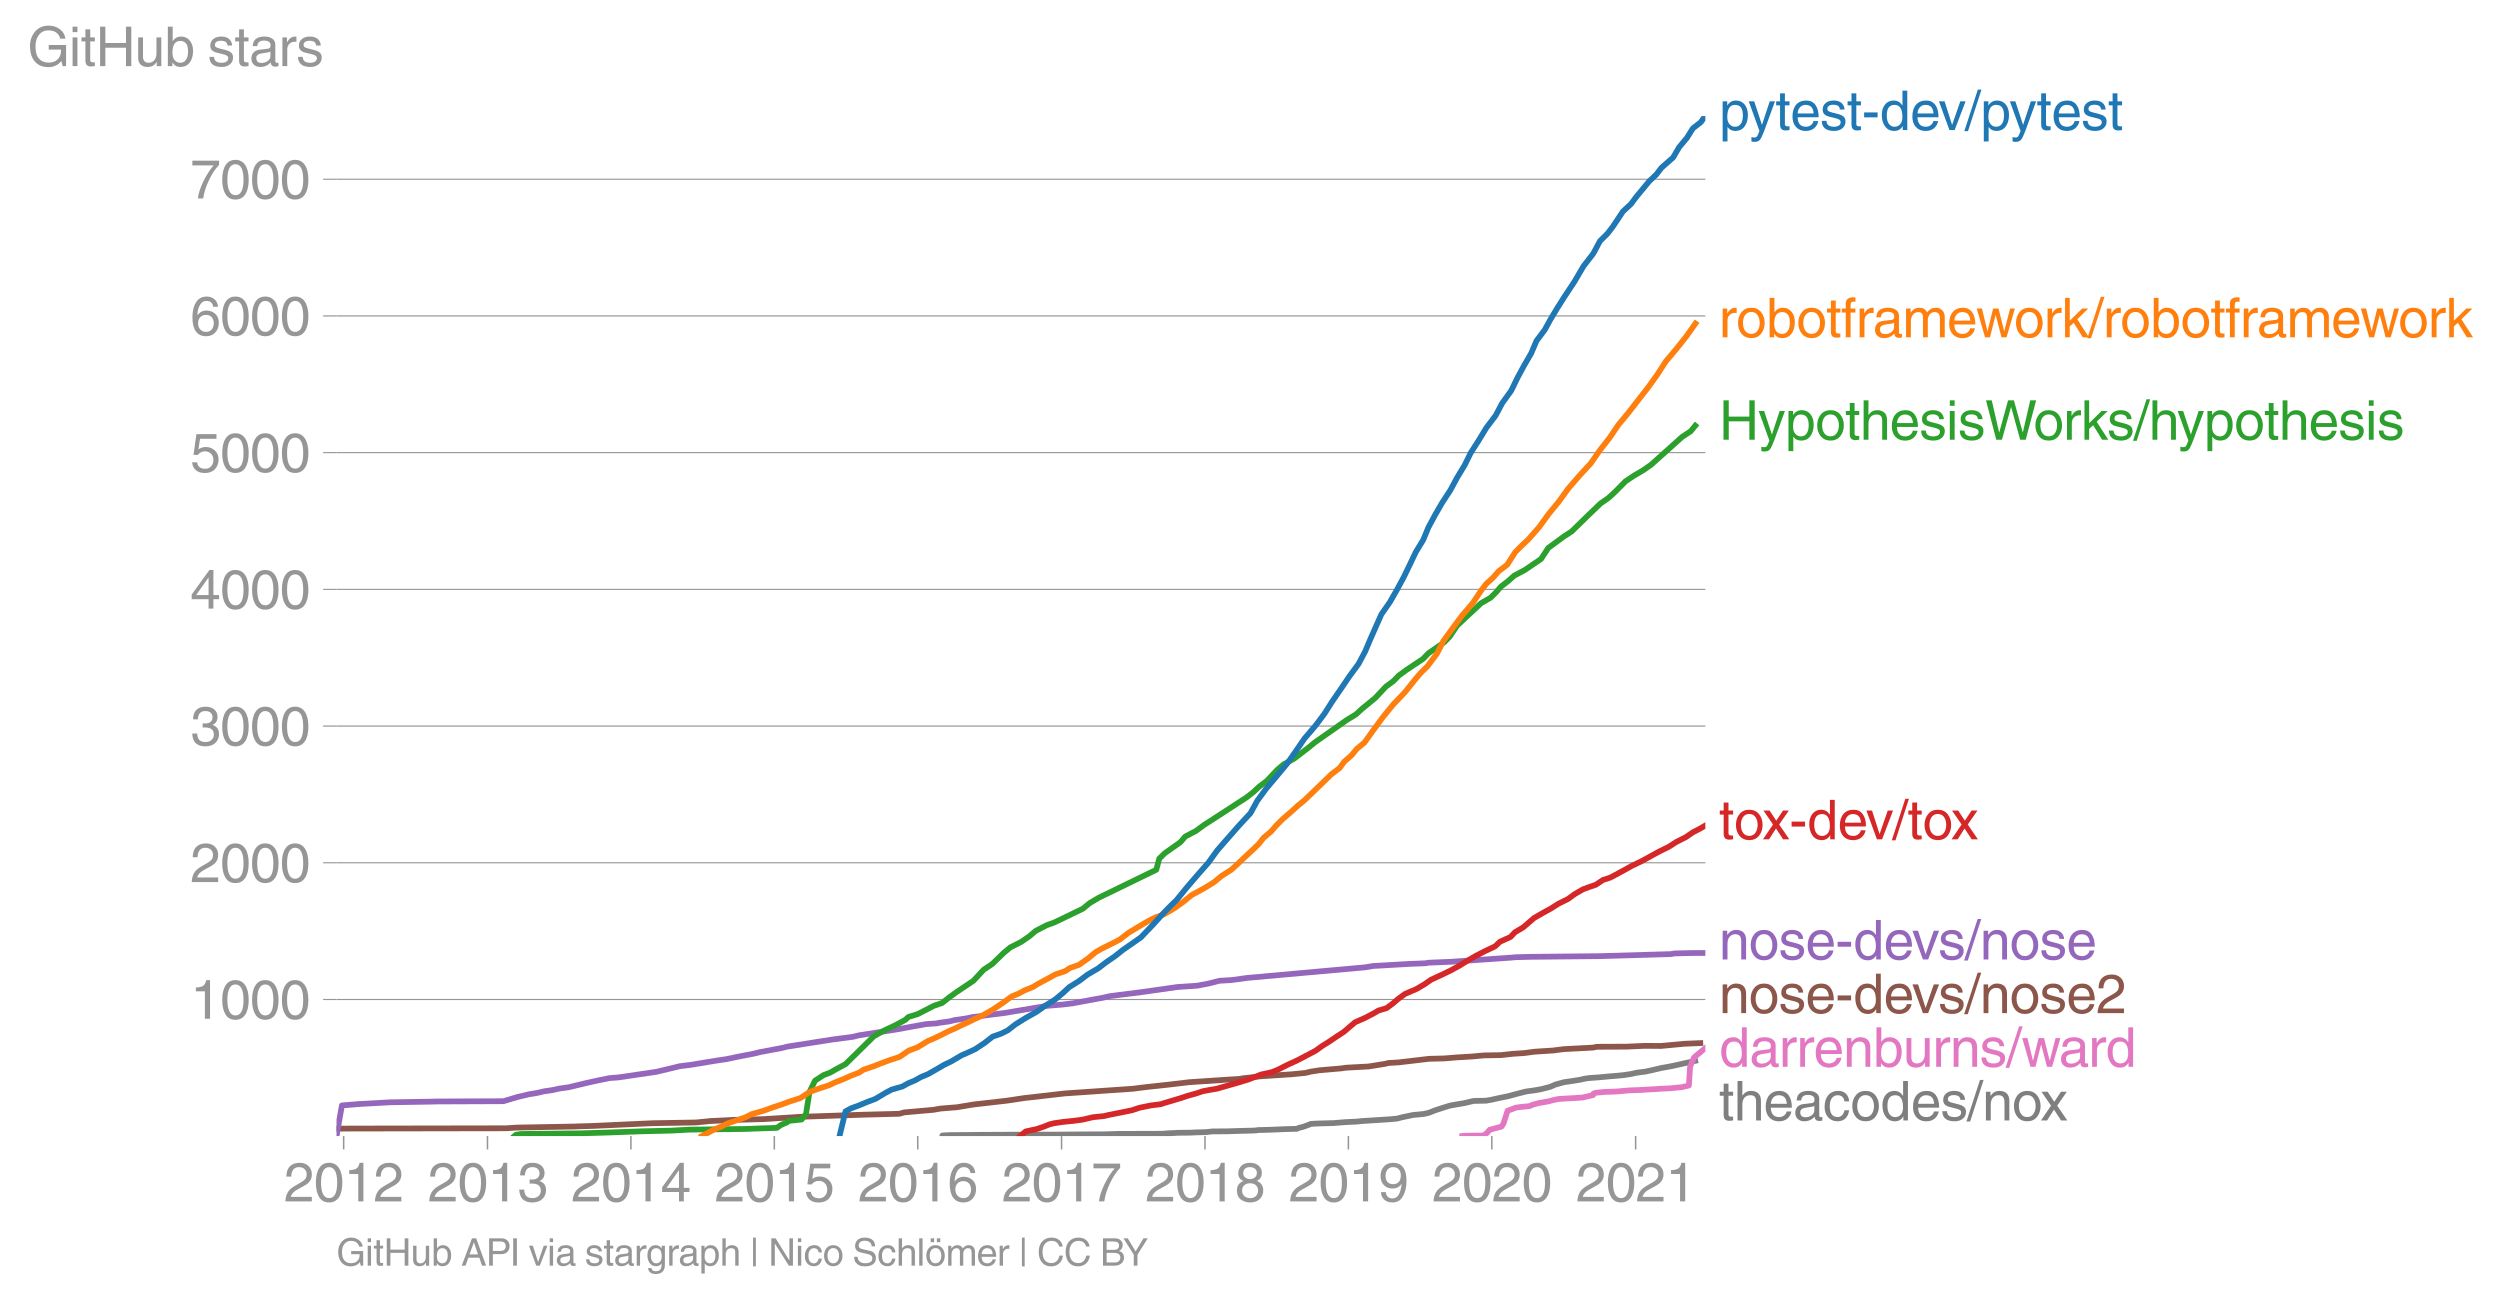 <svg height="452.718" viewBox="0 0 652.234 339.538" width="869.646" xmlns="http://www.w3.org/2000/svg" xmlns:xlink="http://www.w3.org/1999/xlink"><defs><style>*{stroke-linecap:butt;stroke-linejoin:round}</style></defs><g id="figure_1"><path d="M0 339.538h652.234V0H0z" style="fill:none" id="patch_1"/><g id="axes_1"><path d="M87.796 296.393h357.12V30.28H87.796z" style="fill:none" id="patch_2"/><path clip-path="url(#pf8b32595dd)" d="m245.838 296.393.024-.143 1.153-.071.755-.036 4.372-.036 3.329-.035 6.905-.036 14.887-.036 3.164-.035 7.8-.036 1.056-.036 1.066-.035 1.246-.036 11.573-.036 1.792-.142 1.947-.072.045-.035 3.634-.036 1.342-.071 2.727-.072 1.585-.178 4.136-.036.993-.035 2.256-.072 3.04-.07 1.287-.072.134-.072 3.067-.07 1.857-.072 2.299-.107 3.023-.072.19-.07.225-.144 1.258-.32 1.683-.607.234-.143 1.159-.07 1.985-.072 2.872-.072.806-.07 2.333-.18 2.951-.142 1.318-.143 2.324-.142 2.752-.179 2.204-.142 1.908-.179 1.193-.32 2.895-.607 2.885-.285 1.346-.321 1.532-.607 1.971-.642 1.943-.606 1.61-.285 1.952-.321 2.618-.607 1.834-.035 1.628-.036.13-.071 1.128-.179 1.368-.32 2.975-.607 2.216-.606 2.41-.607 2.085-.285 1.81-.321 2.374-.606 1.393-.607 2.222-.606 2.213-.321 1.993-.321 1.25-.285.987-.143 2.472-.178 1.562-.143 1.547-.143 1.755-.142 1.814-.179 1.901-.285 1.397-.321 2.423-.321 1.49-.321 2.608-.606 1.65-.286 1.588-.32 2.745-.607 2.82-.642" style="fill:none;stroke:#7f7f7f;stroke-linecap:square;stroke-width:1.5" id="line2d_1"/><g id="matplotlib.axis_1"><g id="xtick_1"><g id="line2d_2"><defs><path d="M0 0v3.5" id="m04b755f6ba" style="stroke:#969696;stroke-width:.4"/></defs><use style="fill:#969696;stroke:#969696;stroke-width:.4" x="89.66" xlink:href="#m04b755f6ba" y="296.393"/></g><g style="fill:#969696" transform="matrix(.14 0 0 -.14 74.09 313.442)" id="text_1"><defs><path d="M281 2888q0 793 409 1202 410 410 1148 410 618 0 1012-375t394-969q0-462-227-780-226-317-667-557l-775-425q-684-375-775-863h2444V0H166q25 634 275 1056t781 728l806 469q322 185 469 383t147 545q0 344-241 578-240 235-650 235-453 0-678-299-225-298-231-807H281z" id="HelveticaWorld-Regular-32" transform="scale(.016)"/><path d="M2719 2188q0 903-239 1354-239 452-702 452-453 0-697-452-243-451-243-1354 0-875 240-1340 241-464 700-464 463 0 702 448 239 449 239 1356zm603 0q0-1107-400-1709-400-601-1144-601-772 0-1156 623-384 624-384 1687 0 1090 393 1701 394 611 1147 611 744 0 1144-608t400-1704z" id="HelveticaWorld-Regular-30" transform="scale(.016)"/><path d="M2297 0h-600v3194H647v447q550 18 818 176 269 158 391 683h441V0z" id="HelveticaWorld-Regular-31" transform="scale(.016)"/></defs><use xlink:href="#HelveticaWorld-Regular-32"/><use x="55.615" xlink:href="#HelveticaWorld-Regular-30"/><use x="111.23" xlink:href="#HelveticaWorld-Regular-31"/><use x="166.846" xlink:href="#HelveticaWorld-Regular-32"/></g></g><g id="xtick_2"><use style="fill:#969696;stroke:#969696;stroke-width:.4" x="127.18" xlink:href="#m04b755f6ba" y="296.393" id="line2d_3"/><g style="fill:#969696" transform="matrix(.14 0 0 -.14 111.61 313.442)" id="text_2"><defs><path d="M1434 2559q141-12 294-12 397 0 626 183 230 183 230 554 0 300-214 505t-617 205q-447 0-655-263-207-262-220-703H325q0 703 369 1087 369 385 1084 385 635 0 1013-327 378-326 378-857 0-685-578-928v-13q750-256 750-1050 0-634-422-1041-422-406-1197-406-634 0-1044 333-409 333-459 1164h581q13-519 256-755 244-236 703-236 444 0 713 247t269 622q0 410-257 619-256 209-793 209-128 0-257-6v484z" id="HelveticaWorld-Regular-33" transform="scale(.016)"/></defs><use xlink:href="#HelveticaWorld-Regular-32"/><use x="55.615" xlink:href="#HelveticaWorld-Regular-30"/><use x="111.23" xlink:href="#HelveticaWorld-Regular-31"/><use x="166.846" xlink:href="#HelveticaWorld-Regular-33"/></g></g><g id="xtick_3"><use style="fill:#969696;stroke:#969696;stroke-width:.4" x="164.598" xlink:href="#m04b755f6ba" y="296.393" id="line2d_4"/><g style="fill:#969696" transform="matrix(.14 0 0 -.14 149.027 313.442)" id="text_3"><defs><path d="M678 1581h1447v2041h-12L678 1581zm2010-487V0h-563v1094H159v550l2063 2856h466V1581h659v-487h-659z" id="HelveticaWorld-Regular-34" transform="scale(.016)"/></defs><use xlink:href="#HelveticaWorld-Regular-32"/><use x="55.615" xlink:href="#HelveticaWorld-Regular-30"/><use x="111.23" xlink:href="#HelveticaWorld-Regular-31"/><use x="166.846" xlink:href="#HelveticaWorld-Regular-34"/></g></g><g id="xtick_4"><use style="fill:#969696;stroke:#969696;stroke-width:.4" x="202.016" xlink:href="#m04b755f6ba" y="296.393" id="line2d_5"/><g style="fill:#969696" transform="matrix(.14 0 0 -.14 186.445 313.442)" id="text_4"><defs><path d="M941 2619q372 281 872 281 606 0 1042-403t436-1038q0-690-421-1139-420-448-1179-448-660 0-1041 323-381 324-444 918h582q43-363 284-555t669-192q415 0 681 287 266 288 266 735 0 456-279 731-278 275-718 275-500 0-835-428l-484 25 337 2406h2332v-544H1131L941 2619z" id="HelveticaWorld-Regular-35" transform="scale(.016)"/></defs><use xlink:href="#HelveticaWorld-Regular-32"/><use x="55.615" xlink:href="#HelveticaWorld-Regular-30"/><use x="111.23" xlink:href="#HelveticaWorld-Regular-31"/><use x="166.846" xlink:href="#HelveticaWorld-Regular-35"/></g></g><g id="xtick_5"><use style="fill:#969696;stroke:#969696;stroke-width:.4" x="239.433" xlink:href="#m04b755f6ba" y="296.393" id="line2d_6"/><g style="fill:#969696" transform="matrix(.14 0 0 -.14 223.863 313.442)" id="text_5"><defs><path d="M903 1381q0-440 262-719 263-278 685-278 403 0 642 284 239 285 239 748 0 403-236 675t-670 272q-422 0-672-266t-250-716zm1766 1922q-63 344-255 517-192 174-520 174-519 0-791-507-272-506-278-1159l13-12q359 553 1068 553 566 0 988-375t422-1053q0-672-400-1118-400-445-1078-445-782 0-1188 556-406 557-406 1660 0 1062 415 1734 416 672 1247 672 538 0 910-321 372-320 403-876h-550z" id="HelveticaWorld-Regular-36" transform="scale(.016)"/></defs><use xlink:href="#HelveticaWorld-Regular-32"/><use x="55.615" xlink:href="#HelveticaWorld-Regular-30"/><use x="111.23" xlink:href="#HelveticaWorld-Regular-31"/><use x="166.846" xlink:href="#HelveticaWorld-Regular-36"/></g></g><g id="xtick_6"><use style="fill:#969696;stroke:#969696;stroke-width:.4" x="276.953" xlink:href="#m04b755f6ba" y="296.393" id="line2d_7"/><g style="fill:#969696" transform="matrix(.14 0 0 -.14 261.383 313.442)" id="text_6"><defs><path d="M238 4403h3109v-494q-641-653-1172-1766Q1644 1031 1497 0H878q94 850 622 1954 528 1105 1213 1899H238v550z" id="HelveticaWorld-Regular-37" transform="scale(.016)"/></defs><use xlink:href="#HelveticaWorld-Regular-32"/><use x="55.615" xlink:href="#HelveticaWorld-Regular-30"/><use x="111.23" xlink:href="#HelveticaWorld-Regular-31"/><use x="166.846" xlink:href="#HelveticaWorld-Regular-37"/></g></g><g id="xtick_7"><use style="fill:#969696;stroke:#969696;stroke-width:.4" x="314.371" xlink:href="#m04b755f6ba" y="296.393" id="line2d_8"/><g style="fill:#969696" transform="matrix(.14 0 0 -.14 298.8 313.442)" id="text_7"><defs><path d="M1766 2597q347 0 573 198 227 199 227 527 0 294-218 483-217 189-620 189-359 0-555-199-195-198-195-504 0-328 244-511t544-183zm6-484q-434 0-681-241t-247-591q0-403 250-650t712-247q410 0 655 247t245 657q0 350-245 587-245 238-689 238zm1378 1228q0-678-578-947 397-178 567-471 170-292 170-623 0-641-413-1032-412-390-1112-390-612 0-1076 336T244 1306q0 763 762 1082-609 243-609 875 0 531 361 884t1001 353q641 0 1016-333t375-826z" id="HelveticaWorld-Regular-38" transform="scale(.016)"/></defs><use xlink:href="#HelveticaWorld-Regular-32"/><use x="55.615" xlink:href="#HelveticaWorld-Regular-30"/><use x="111.23" xlink:href="#HelveticaWorld-Regular-31"/><use x="166.846" xlink:href="#HelveticaWorld-Regular-38"/></g></g><g id="xtick_8"><use style="fill:#969696;stroke:#969696;stroke-width:.4" x="351.789" xlink:href="#m04b755f6ba" y="296.393" id="line2d_9"/><g style="fill:#969696" transform="matrix(.14 0 0 -.14 336.218 313.442)" id="text_8"><defs><path d="M1766 2009q384 0 624 259 241 260 241 766 0 416-228 688t-681 272q-391 0-632-275-240-275-240-738 0-472 225-722t691-250zm-82-506q-640 0-1028 397-387 397-387 1056 0 666 390 1105 391 439 1057 439 775 0 1175-522t400-1565q0-1082-410-1809-409-726-1225-726-637 0-987 358t-350 845h565q25-337 220-536 196-198 540-198 487 0 737 434 250 435 344 1247l-12 13q-363-538-1029-538z" id="HelveticaWorld-Regular-39" transform="scale(.016)"/></defs><use xlink:href="#HelveticaWorld-Regular-32"/><use x="55.615" xlink:href="#HelveticaWorld-Regular-30"/><use x="111.23" xlink:href="#HelveticaWorld-Regular-31"/><use x="166.846" xlink:href="#HelveticaWorld-Regular-39"/></g></g><g id="xtick_9"><use style="fill:#969696;stroke:#969696;stroke-width:.4" x="389.206" xlink:href="#m04b755f6ba" y="296.393" id="line2d_10"/><g style="fill:#969696" transform="matrix(.14 0 0 -.14 373.636 313.442)" id="text_9"><use xlink:href="#HelveticaWorld-Regular-32"/><use x="55.615" xlink:href="#HelveticaWorld-Regular-30"/><use x="111.23" xlink:href="#HelveticaWorld-Regular-32"/><use x="166.846" xlink:href="#HelveticaWorld-Regular-30"/></g></g><g id="xtick_10"><use style="fill:#969696;stroke:#969696;stroke-width:.4" x="426.727" xlink:href="#m04b755f6ba" y="296.393" id="line2d_11"/><g style="fill:#969696" transform="matrix(.14 0 0 -.14 411.156 313.442)" id="text_10"><use xlink:href="#HelveticaWorld-Regular-32"/><use x="55.615" xlink:href="#HelveticaWorld-Regular-30"/><use x="111.23" xlink:href="#HelveticaWorld-Regular-32"/><use x="166.846" xlink:href="#HelveticaWorld-Regular-31"/></g></g></g><g id="matplotlib.axis_2"><g id="ytick_1"><path clip-path="url(#pf8b32595dd)" d="M87.796 260.761h357.12" style="fill:none;stroke:#969696;stroke-linecap:square;stroke-width:.3" id="line2d_12"/><g id="line2d_13"><defs><path d="M0 0h-3.5" id="m0ef8ba5a5a" style="stroke:#969696;stroke-width:.3"/></defs><use style="fill:#969696;stroke:#969696;stroke-width:.3" x="87.796" xlink:href="#m0ef8ba5a5a" y="260.761"/></g><g style="fill:#969696" transform="matrix(.14 0 0 -.14 49.655 265.786)" id="text_11"><use xlink:href="#HelveticaWorld-Regular-31"/><use x="55.615" xlink:href="#HelveticaWorld-Regular-30"/><use x="111.23" xlink:href="#HelveticaWorld-Regular-30"/><use x="166.846" xlink:href="#HelveticaWorld-Regular-30"/></g></g><g id="ytick_2"><path clip-path="url(#pf8b32595dd)" d="M87.796 225.094h357.12" style="fill:none;stroke:#969696;stroke-linecap:square;stroke-width:.3" id="line2d_14"/><use style="fill:#969696;stroke:#969696;stroke-width:.3" x="87.796" xlink:href="#m0ef8ba5a5a" y="225.094" id="line2d_15"/><g style="fill:#969696" transform="matrix(.14 0 0 -.14 49.655 230.119)" id="text_12"><use xlink:href="#HelveticaWorld-Regular-32"/><use x="55.615" xlink:href="#HelveticaWorld-Regular-30"/><use x="111.23" xlink:href="#HelveticaWorld-Regular-30"/><use x="166.846" xlink:href="#HelveticaWorld-Regular-30"/></g></g><g id="ytick_3"><path clip-path="url(#pf8b32595dd)" d="M87.796 189.427h357.12" style="fill:none;stroke:#969696;stroke-linecap:square;stroke-width:.3" id="line2d_16"/><use style="fill:#969696;stroke:#969696;stroke-width:.3" x="87.796" xlink:href="#m0ef8ba5a5a" y="189.427" id="line2d_17"/><g style="fill:#969696" transform="matrix(.14 0 0 -.14 49.655 194.452)" id="text_13"><use xlink:href="#HelveticaWorld-Regular-33"/><use x="55.615" xlink:href="#HelveticaWorld-Regular-30"/><use x="111.23" xlink:href="#HelveticaWorld-Regular-30"/><use x="166.846" xlink:href="#HelveticaWorld-Regular-30"/></g></g><g id="ytick_4"><path clip-path="url(#pf8b32595dd)" d="M87.796 153.76h357.12" style="fill:none;stroke:#969696;stroke-linecap:square;stroke-width:.3" id="line2d_18"/><use style="fill:#969696;stroke:#969696;stroke-width:.3" x="87.796" xlink:href="#m0ef8ba5a5a" y="153.76" id="line2d_19"/><g style="fill:#969696" transform="matrix(.14 0 0 -.14 49.655 158.785)" id="text_14"><use xlink:href="#HelveticaWorld-Regular-34"/><use x="55.615" xlink:href="#HelveticaWorld-Regular-30"/><use x="111.23" xlink:href="#HelveticaWorld-Regular-30"/><use x="166.846" xlink:href="#HelveticaWorld-Regular-30"/></g></g><g id="ytick_5"><path clip-path="url(#pf8b32595dd)" d="M87.796 118.093h357.12" style="fill:none;stroke:#969696;stroke-linecap:square;stroke-width:.3" id="line2d_20"/><use style="fill:#969696;stroke:#969696;stroke-width:.3" x="87.796" xlink:href="#m0ef8ba5a5a" y="118.093" id="line2d_21"/><g style="fill:#969696" transform="matrix(.14 0 0 -.14 49.655 123.118)" id="text_15"><use xlink:href="#HelveticaWorld-Regular-35"/><use x="55.615" xlink:href="#HelveticaWorld-Regular-30"/><use x="111.23" xlink:href="#HelveticaWorld-Regular-30"/><use x="166.846" xlink:href="#HelveticaWorld-Regular-30"/></g></g><g id="ytick_6"><path clip-path="url(#pf8b32595dd)" d="M87.796 82.426h357.12" style="fill:none;stroke:#969696;stroke-linecap:square;stroke-width:.3" id="line2d_22"/><use style="fill:#969696;stroke:#969696;stroke-width:.3" x="87.796" xlink:href="#m0ef8ba5a5a" y="82.426" id="line2d_23"/><g style="fill:#969696" transform="matrix(.14 0 0 -.14 49.655 87.45)" id="text_16"><use xlink:href="#HelveticaWorld-Regular-36"/><use x="55.615" xlink:href="#HelveticaWorld-Regular-30"/><use x="111.23" xlink:href="#HelveticaWorld-Regular-30"/><use x="166.846" xlink:href="#HelveticaWorld-Regular-30"/></g></g><g id="ytick_7"><path clip-path="url(#pf8b32595dd)" d="M87.796 46.759h357.12" style="fill:none;stroke:#969696;stroke-linecap:square;stroke-width:.3" id="line2d_24"/><use style="fill:#969696;stroke:#969696;stroke-width:.3" x="87.796" xlink:href="#m0ef8ba5a5a" y="46.759" id="line2d_25"/><g style="fill:#969696" transform="matrix(.14 0 0 -.14 49.655 51.784)" id="text_17"><use xlink:href="#HelveticaWorld-Regular-37"/><use x="55.615" xlink:href="#HelveticaWorld-Regular-30"/><use x="111.23" xlink:href="#HelveticaWorld-Regular-30"/><use x="166.846" xlink:href="#HelveticaWorld-Regular-30"/></g></g><g style="fill:#969696" transform="matrix(.14 0 0 -.14 7.2 17.25)" id="text_18"><defs><path d="M2463 2456h2018V0h-403l-150 594q-294-375-691-546-396-170-824-170-691 0-1155 301-464 302-721 833-256 532-256 1326 0 990 589 1684t1586 694q744 0 1300-416 557-416 647-1100h-600q-109 453-462 709-353 257-916 257-678 0-1091-511-412-511-412-1352 0-978 409-1436 410-458 1119-458 463 0 783 183t492 497q172 314 172 836H2463v531z" id="HelveticaWorld-Regular-47" transform="scale(.016)"/><path d="M422 3956v638h562v-638H422zM984 0H422v3347h562V0z" id="HelveticaWorld-Regular-69" transform="scale(.016)"/><path d="M1100 2881V703q0-128 70-195 71-67 252-67h216V0q-307-44-422-44-353 0-516 169-162 169-162 547v2209H84v466h454v934h562v-934h538v-466h-538z" id="HelveticaWorld-Regular-74" transform="scale(.016)"/><path d="M4153 0h-622v2144H1131V0H519v4594h612V2694h2400v1900h622V0z" id="HelveticaWorld-Regular-48" transform="scale(.016)"/><path d="M391 3347h562V1125q0-369 167-552 168-182 480-182 434 0 678 307 244 308 244 805v1844h562V0h-531v488l-12 12Q2222-97 1478-97q-481 0-784 262-303 263-303 776v2406z" id="HelveticaWorld-Regular-75" transform="scale(.016)"/><path d="M2778 1684q0 672-238 963-237 291-677 291-447-7-676-349-228-342-228-989 0-659 275-934t641-275q416 0 659 342 244 342 244 951zM422 0v4594h562V2925h13q359 519 969 519 625 0 1009-464t384-1208q0-838-388-1354Q2584-97 1888-97q-613 0-922 513h-13V0H422z" id="HelveticaWorld-Regular-62" transform="scale(.016)"/><path d="M2309 2394q-12 300-214 431-201 131-579 131-275 0-471-122-195-121-195-350 0-181 115-267 116-86 501-183l556-140q506-128 723-327 218-198 218-554 0-494-361-802T1638-97Q934-97 573 195q-360 293-367 880h544q13-347 230-516 217-168 651-168 353 0 561 140 208 141 208 391 0 178-135 284-134 107-531 197l-653 160q-397 100-586 298t-189 514q0 494 353 781 354 288 922 288 607 0 930-296 323-295 342-754h-544z" id="HelveticaWorld-Regular-73" transform="scale(.016)"/><path d="M2456 1709q-62-65-245-106-183-40-683-106-369-44-542-182-173-137-173-362 0-275 146-428 147-153 469-153 403 0 715 229 313 230 313 558v550zM397 2328q19 566 367 841 349 275 1014 275 531 0 890-241 360-240 360-694V581q0-197 178-197 72 0 185 25V0q-153-63-319-63-288 0-429 123-140 124-146 387Q2016-97 1288-97q-475 0-763 269-287 269-287 700 0 441 250 712 250 272 728 329l993 121q269 41 269 397 0 263-195 403-195 141-592 141-353 0-543-156-189-156-226-491H397z" id="HelveticaWorld-Regular-61" transform="scale(.016)"/><path d="M984 0H422v3347h531v-556h13q365 653 940 653 91 0 147-19v-584h-209q-378 0-619-257-241-256-241-637V0z" id="HelveticaWorld-Regular-72" transform="scale(.016)"/></defs><use xlink:href="#HelveticaWorld-Regular-47"/><use x="77.1" xlink:href="#HelveticaWorld-Regular-69"/><use x="99.121" xlink:href="#HelveticaWorld-Regular-74"/><use x="126.807" xlink:href="#HelveticaWorld-Regular-48"/><use x="199.805" xlink:href="#HelveticaWorld-Regular-75"/><use x="254.59" xlink:href="#HelveticaWorld-Regular-62"/><use x="311.084" xlink:href="#HelveticaWorld-Regular-20"/><use x="335.498" xlink:href="#HelveticaWorld-Regular-73"/><use x="385.498" xlink:href="#HelveticaWorld-Regular-74"/><use x="413.184" xlink:href="#HelveticaWorld-Regular-61"/><use x="468.115" xlink:href="#HelveticaWorld-Regular-72"/><use x="500.684" xlink:href="#HelveticaWorld-Regular-73"/></g></g><path clip-path="url(#pf8b32595dd)" d="m381.507 296.393.682-.072 1.543-.035 3.611-.036.003-.036.05-.214.553-.428.703-.82 3.061-.82.538-.82 1.06-3.318 2.212-.82 1.273-.178 2.243-.214.982-.428 1.563-.393 2.436-.428 1.503-.392 1.055-.214 1.494-.107 2.201-.107 2.626-.178.923-.214 1.818-.428.104-.393.654-.214 2.455-.214 2.328-.071 1.498-.107 2.349-.214 2.962-.107 1.642-.107 2.182-.107 1.312-.107 2.511-.107 1.087-.107 2.122-.214 1.775-.428.31-4.886 1.026-2.426 2.96-2.46" style="fill:none;stroke:#e377c2;stroke-linecap:square;stroke-width:1.5" id="line2d_26"/><path clip-path="url(#pf8b32595dd)" d="m87.881 294.467 3.487-.036 40.703-.071 2.671-.179 15.474-.285.567-.036 3.821-.107 15.557-.713 10.598-.178 1.037-.036 3.604-.357 5.79-.285 8.057-.214 9.714-.606 15.973-.535 9.68-.25 1.275-.357 7.63-.677 1.822-.321 4.352-.357 4.282-.713 8.742-.999 4.482-.678 10.657-1.212 17.631-1.213 4.01-.5 5.007-.534 5.733-.678 10.172-.678 2.935-.178 1.006-.178 4.525-.5 8.12-.535 3.61-.356 1.311-.321 2.226-.357 5.783-.5 1.202-.178 5.93-.32 4.46-.714.568-.178 2.864-.179 7.88-.927 4.03-.107 3.042-.25 4.164-.25 3.064-.285 4.419-.071 3.273-.357 2.845-.178 2.652-.357 4.937-.32 2.745-.357 7.562-.393 1.081-.214 7.659-.035 4.83-.214 4.17.035 6.106-.57 4.195-.179h0" style="fill:none;stroke:#8c564b;stroke-linecap:square;stroke-width:1.5" id="line2d_27"/><g style="fill:#1f77b4" transform="matrix(.14 0 0 -.14 448.487 33.942)" id="text_19"><defs><path d="M959 1516q0-538 262-832 263-293 654-293 428 0 665 348 238 349 238 945 0 654-228 954t-687 300q-447 0-676-352-228-352-228-1070zM422 3347h531v-472h13q359 569 1000 569 647 0 1020-471 373-470 373-1201 0-819-381-1344T1888-97q-582 0-891 450h-13v-1678H422v4672z" id="HelveticaWorld-Regular-70" transform="scale(.016)"/><path d="M2497 3347h612L1913 63q-32-88-63-166-272-725-469-995-197-271-637-271-231 0-378 50v513q159-57 350-57 206 0 301 130 96 130 283 636L56 3347h635l897-2725h12l897 2725z" id="HelveticaWorld-Regular-79" transform="scale(.016)"/><path d="M2719 1941q-44 543-288 770-243 227-647 227-409 0-661-288-251-287-267-709h1863zm537-891q-93-519-509-859-366-288-963-294-703 6-1116 461-412 455-412 1223 0 882 425 1372 425 491 1182 491 678 0 1059-507 381-506 381-1446H856q0-525 244-813 244-287 731-287 344 0 591 207 247 208 272 452h562z" id="HelveticaWorld-Regular-65" transform="scale(.016)"/><path d="M1850 1484H281v575h1569v-575z" id="HelveticaWorld-Regular-2d" transform="scale(.016)"/><path d="M838 1684q0-621 246-957 247-336 657-336 390 0 652 287 263 288 263 838 0 706-224 1064-223 358-679 358-434 0-675-285-240-284-240-969zM3225 0h-531v459h-13Q2363-97 1716-97q-697 0-1079 531-381 532-381 1338 0 744 378 1208 379 464 1016 464 628 0 1000-569l13 38v1681h562V0z" id="HelveticaWorld-Regular-64" transform="scale(.016)"/><path d="M2522 3347h616L1863 0h-604L38 3347h653l872-2725h12l947 2725z" id="HelveticaWorld-Regular-76" transform="scale(.016)"/><path d="M319-122h-428l1575 4838h422L319-122z" id="HelveticaWorld-Regular-2f" transform="scale(.016)"/></defs><use xlink:href="#HelveticaWorld-Regular-70"/><use x="54.494" xlink:href="#HelveticaWorld-Regular-79"/><use x="105.104" xlink:href="#HelveticaWorld-Regular-74"/><use x="132.789" xlink:href="#HelveticaWorld-Regular-65"/><use x="188.209" xlink:href="#HelveticaWorld-Regular-73"/><use x="238.209" xlink:href="#HelveticaWorld-Regular-74"/><use x="265.895" xlink:href="#HelveticaWorld-Regular-2d"/><use x="299.195" xlink:href="#HelveticaWorld-Regular-64"/><use x="356.178" xlink:href="#HelveticaWorld-Regular-65"/><use x="409.223" xlink:href="#HelveticaWorld-Regular-76"/><use x="458.832" xlink:href="#HelveticaWorld-Regular-2f"/><use x="486.615" xlink:href="#HelveticaWorld-Regular-70"/><use x="541.109" xlink:href="#HelveticaWorld-Regular-79"/><use x="591.719" xlink:href="#HelveticaWorld-Regular-74"/><use x="619.404" xlink:href="#HelveticaWorld-Regular-65"/><use x="674.824" xlink:href="#HelveticaWorld-Regular-73"/><use x="724.824" xlink:href="#HelveticaWorld-Regular-74"/></g><g style="fill:#ff7f0e" transform="matrix(.14 0 0 -.14 448.487 87.999)" id="text_20"><defs><path d="M813 1678q0-559 253-920t718-361q482 0 732 378t250 903q0 531-250 901-250 371-732 371-446 0-709-349-262-348-262-923zm-575 0q0 747 415 1256 416 510 1131 510 732 0 1144-516 413-515 413-1250 0-737-410-1256Q2522-97 1784-97q-709 0-1128 503-418 503-418 1272z" id="HelveticaWorld-Regular-6f" transform="scale(.016)"/><path d="M1100 2881V0H538v2881H78v466h460v575q0 378 229 557 230 180 642 180 141 0 254-12v-506q-100 12-229 12-187 0-261-92-73-92-73-298v-416h563v-466h-563z" id="HelveticaWorld-Regular-66" transform="scale(.016)"/><path d="M422 3347h531v-472h13q378 569 1012 569 628 0 891-544 240 294 465 419t557 125q434 0 735-285 302-284 302-843V0h-562v2163q0 390-147 582-147 193-475 193-331 0-560-269-228-269-228-628V0h-562v2316q0 290-135 456-134 166-390 166-403 0-644-300t-241-813V0H422v3347z" id="HelveticaWorld-Regular-6d" transform="scale(.016)"/><path d="M1638 0h-575L97 3347h606l641-2631h12l647 2631h635l653-2631h12l678 2631h557L3572 0h-591l-678 2591h-12L1638 0z" id="HelveticaWorld-Regular-77" transform="scale(.016)"/><path d="M3200 0h-722L1434 1691l-468-422V0H422v4594h544V1931l1440 1416h716L1844 2100 3200 0z" id="HelveticaWorld-Regular-6b" transform="scale(.016)"/></defs><use xlink:href="#HelveticaWorld-Regular-72"/><use x="31.568" xlink:href="#HelveticaWorld-Regular-6f"/><use x="87.477" xlink:href="#HelveticaWorld-Regular-62"/><use x="143.971" xlink:href="#HelveticaWorld-Regular-6f"/><use x="199.879" xlink:href="#HelveticaWorld-Regular-74"/><use x="227.564" xlink:href="#HelveticaWorld-Regular-66"/><use x="255.25" xlink:href="#HelveticaWorld-Regular-72"/><use x="286.818" xlink:href="#HelveticaWorld-Regular-61"/><use x="341.75" xlink:href="#HelveticaWorld-Regular-6d"/><use x="424.758" xlink:href="#HelveticaWorld-Regular-65"/><use x="478.678" xlink:href="#HelveticaWorld-Regular-77"/><use x="549.59" xlink:href="#HelveticaWorld-Regular-6f"/><use x="605.498" xlink:href="#HelveticaWorld-Regular-72"/><use x="638.066" xlink:href="#HelveticaWorld-Regular-6b"/><use x="688.066" xlink:href="#HelveticaWorld-Regular-2f"/><use x="715.85" xlink:href="#HelveticaWorld-Regular-72"/><use x="747.418" xlink:href="#HelveticaWorld-Regular-6f"/><use x="803.326" xlink:href="#HelveticaWorld-Regular-62"/><use x="859.82" xlink:href="#HelveticaWorld-Regular-6f"/><use x="915.729" xlink:href="#HelveticaWorld-Regular-74"/><use x="943.414" xlink:href="#HelveticaWorld-Regular-66"/><use x="971.1" xlink:href="#HelveticaWorld-Regular-72"/><use x="1002.668" xlink:href="#HelveticaWorld-Regular-61"/><use x="1057.6" xlink:href="#HelveticaWorld-Regular-6d"/><use x="1140.607" xlink:href="#HelveticaWorld-Regular-65"/><use x="1194.527" xlink:href="#HelveticaWorld-Regular-77"/><use x="1265.439" xlink:href="#HelveticaWorld-Regular-6f"/><use x="1321.348" xlink:href="#HelveticaWorld-Regular-72"/><use x="1353.916" xlink:href="#HelveticaWorld-Regular-6b"/></g><g style="fill:#2ca02c" transform="matrix(.14 0 0 -.14 448.487 114.728)" id="text_21"><defs><path d="M3150 0h-566v2188q0 403-156 576-156 174-509 174-435 0-685-282-250-281-250-831V0H422v4594h562V2900h13q384 544 981 544 550 0 861-288 311-287 311-878V0z" id="HelveticaWorld-Regular-68" transform="scale(.016)"/><path d="M1991 0h-660L134 4594h672l857-3738h15l1028 3738h678L4416 856h12l860 3738h690L4763 0h-647L3066 3809h-13L1991 0z" id="HelveticaWorld-Regular-57" transform="scale(.016)"/></defs><use xlink:href="#HelveticaWorld-Regular-48"/><use x="72.998" xlink:href="#HelveticaWorld-Regular-79"/><use x="122.607" xlink:href="#HelveticaWorld-Regular-70"/><use x="179.102" xlink:href="#HelveticaWorld-Regular-6f"/><use x="235.01" xlink:href="#HelveticaWorld-Regular-74"/><use x="262.695" xlink:href="#HelveticaWorld-Regular-68"/><use x="317.871" xlink:href="#HelveticaWorld-Regular-65"/><use x="373.291" xlink:href="#HelveticaWorld-Regular-73"/><use x="423.291" xlink:href="#HelveticaWorld-Regular-69"/><use x="445.313" xlink:href="#HelveticaWorld-Regular-73"/><use x="495.313" xlink:href="#HelveticaWorld-Regular-57"/><use x="585.75" xlink:href="#HelveticaWorld-Regular-6f"/><use x="641.658" xlink:href="#HelveticaWorld-Regular-72"/><use x="674.227" xlink:href="#HelveticaWorld-Regular-6b"/><use x="723.227" xlink:href="#HelveticaWorld-Regular-73"/><use x="773.227" xlink:href="#HelveticaWorld-Regular-2f"/><use x="801.01" xlink:href="#HelveticaWorld-Regular-68"/><use x="853.811" xlink:href="#HelveticaWorld-Regular-79"/><use x="903.42" xlink:href="#HelveticaWorld-Regular-70"/><use x="959.914" xlink:href="#HelveticaWorld-Regular-6f"/><use x="1015.822" xlink:href="#HelveticaWorld-Regular-74"/><use x="1043.508" xlink:href="#HelveticaWorld-Regular-68"/><use x="1098.684" xlink:href="#HelveticaWorld-Regular-65"/><use x="1154.104" xlink:href="#HelveticaWorld-Regular-73"/><use x="1204.104" xlink:href="#HelveticaWorld-Regular-69"/><use x="1226.125" xlink:href="#HelveticaWorld-Regular-73"/></g><g style="fill:#d62728" transform="matrix(.14 0 0 -.14 448.487 218.968)" id="text_22"><defs><path d="M3138 0h-725l-825 1259L781 0H72l1169 1722L128 3347h716l775-1178 781 1178h684L1959 1722 3138 0z" id="HelveticaWorld-Regular-78" transform="scale(.016)"/></defs><use xlink:href="#HelveticaWorld-Regular-74"/><use x="27.686" xlink:href="#HelveticaWorld-Regular-6f"/><use x="80.719" xlink:href="#HelveticaWorld-Regular-78"/><use x="130.719" xlink:href="#HelveticaWorld-Regular-2d"/><use x="164.02" xlink:href="#HelveticaWorld-Regular-64"/><use x="221.002" xlink:href="#HelveticaWorld-Regular-65"/><use x="274.047" xlink:href="#HelveticaWorld-Regular-76"/><use x="323.656" xlink:href="#HelveticaWorld-Regular-2f"/><use x="351.439" xlink:href="#HelveticaWorld-Regular-74"/><use x="379.125" xlink:href="#HelveticaWorld-Regular-6f"/><use x="432.158" xlink:href="#HelveticaWorld-Regular-78"/></g><g style="fill:#9467bd" transform="matrix(.14 0 0 -.14 448.487 250.319)" id="text_23"><defs><path d="M3150 0h-566v2059q0 475-166 677-165 202-549 202-378 0-632-288-253-287-253-825V0H422v3347h531v-472h13q397 569 1012 569 569 0 870-302 302-301 302-864V0z" id="HelveticaWorld-Regular-6e" transform="scale(.016)"/></defs><use xlink:href="#HelveticaWorld-Regular-6e"/><use x="55.176" xlink:href="#HelveticaWorld-Regular-6f"/><use x="111.084" xlink:href="#HelveticaWorld-Regular-73"/><use x="161.084" xlink:href="#HelveticaWorld-Regular-65"/><use x="216.504" xlink:href="#HelveticaWorld-Regular-2d"/><use x="249.805" xlink:href="#HelveticaWorld-Regular-64"/><use x="306.787" xlink:href="#HelveticaWorld-Regular-65"/><use x="359.832" xlink:href="#HelveticaWorld-Regular-76"/><use x="408.441" xlink:href="#HelveticaWorld-Regular-73"/><use x="458.441" xlink:href="#HelveticaWorld-Regular-2f"/><use x="486.225" xlink:href="#HelveticaWorld-Regular-6e"/><use x="541.4" xlink:href="#HelveticaWorld-Regular-6f"/><use x="597.309" xlink:href="#HelveticaWorld-Regular-73"/><use x="647.309" xlink:href="#HelveticaWorld-Regular-65"/></g><g style="fill:#8c564b" transform="matrix(.14 0 0 -.14 448.487 264.319)" id="text_24"><use xlink:href="#HelveticaWorld-Regular-6e"/><use x="55.176" xlink:href="#HelveticaWorld-Regular-6f"/><use x="111.084" xlink:href="#HelveticaWorld-Regular-73"/><use x="161.084" xlink:href="#HelveticaWorld-Regular-65"/><use x="216.504" xlink:href="#HelveticaWorld-Regular-2d"/><use x="249.805" xlink:href="#HelveticaWorld-Regular-64"/><use x="306.787" xlink:href="#HelveticaWorld-Regular-65"/><use x="359.832" xlink:href="#HelveticaWorld-Regular-76"/><use x="408.441" xlink:href="#HelveticaWorld-Regular-73"/><use x="458.441" xlink:href="#HelveticaWorld-Regular-2f"/><use x="486.225" xlink:href="#HelveticaWorld-Regular-6e"/><use x="541.4" xlink:href="#HelveticaWorld-Regular-6f"/><use x="597.309" xlink:href="#HelveticaWorld-Regular-73"/><use x="647.309" xlink:href="#HelveticaWorld-Regular-65"/><use x="702.729" xlink:href="#HelveticaWorld-Regular-32"/></g><g style="fill:#e377c2" transform="matrix(.14 0 0 -.14 448.487 278.319)" id="text_25"><use xlink:href="#HelveticaWorld-Regular-64"/><use x="56.982" xlink:href="#HelveticaWorld-Regular-61"/><use x="111.914" xlink:href="#HelveticaWorld-Regular-72"/><use x="144.482" xlink:href="#HelveticaWorld-Regular-72"/><use x="176.051" xlink:href="#HelveticaWorld-Regular-65"/><use x="231.471" xlink:href="#HelveticaWorld-Regular-6e"/><use x="286.646" xlink:href="#HelveticaWorld-Regular-62"/><use x="343.141" xlink:href="#HelveticaWorld-Regular-75"/><use x="397.926" xlink:href="#HelveticaWorld-Regular-72"/><use x="430.494" xlink:href="#HelveticaWorld-Regular-6e"/><use x="485.67" xlink:href="#HelveticaWorld-Regular-73"/><use x="535.67" xlink:href="#HelveticaWorld-Regular-2f"/><use x="563.453" xlink:href="#HelveticaWorld-Regular-77"/><use x="633.49" xlink:href="#HelveticaWorld-Regular-61"/><use x="688.422" xlink:href="#HelveticaWorld-Regular-72"/><use x="719.99" xlink:href="#HelveticaWorld-Regular-64"/></g><g style="fill:#7f7f7f" transform="matrix(.14 0 0 -.14 448.487 292.319)" id="text_26"><defs><path d="M2534 2222q-121 716-793 716-416 0-669-333t-253-927q0-647 234-967 235-320 681-320 300 0 519 220t281 573h544q-84-621-439-951T1722-97q-659 0-1081 451-422 452-422 1227 0 850 422 1356 422 507 1184 507 556 0 886-333t367-889h-544z" id="HelveticaWorld-Regular-63" transform="scale(.016)"/></defs><use xlink:href="#HelveticaWorld-Regular-74"/><use x="27.686" xlink:href="#HelveticaWorld-Regular-68"/><use x="82.861" xlink:href="#HelveticaWorld-Regular-65"/><use x="138.281" xlink:href="#HelveticaWorld-Regular-61"/><use x="193.213" xlink:href="#HelveticaWorld-Regular-63"/><use x="244.482" xlink:href="#HelveticaWorld-Regular-6f"/><use x="300.391" xlink:href="#HelveticaWorld-Regular-64"/><use x="357.373" xlink:href="#HelveticaWorld-Regular-65"/><use x="412.793" xlink:href="#HelveticaWorld-Regular-73"/><use x="462.793" xlink:href="#HelveticaWorld-Regular-2f"/><use x="490.576" xlink:href="#HelveticaWorld-Regular-6e"/><use x="545.752" xlink:href="#HelveticaWorld-Regular-6f"/><use x="598.785" xlink:href="#HelveticaWorld-Regular-78"/></g><g style="fill:#969696" transform="matrix(.097 0 0 -.097 87.796 330.2)" id="text_27"><defs><path d="m2816 1888-678 2021h-13l-737-2021h1428zm-1619-550L716 0H78l1728 4594h703L4172 0h-678l-453 1338H1197z" id="HelveticaWorld-Regular-41" transform="scale(.016)"/><path d="M1141 2472h1234q466 0 700 204 234 205 234 621 0 372-225 569t-684 197H1141V2472zm0-2472H519v4594h2065q616 0 991-358t375-933q0-597-363-980-362-382-1003-382H1141V0z" id="HelveticaWorld-Regular-50" transform="scale(.016)"/><path d="M1141 0H519v4594h622V0z" id="HelveticaWorld-Regular-49" transform="scale(.016)"/><path d="M831 1684q0-615 244-954t659-339q404 0 660 293 256 294 256 832 0 706-224 1064-223 358-679 358-459 0-688-305-228-305-228-949zM3188 191q0-807-388-1203-387-397-1169-397-562 0-895 259T353-409h563q43-244 226-388t530-144q472 0 712 254 241 253 241 821v238h-12Q2297-97 1722-97q-716 0-1094 528T250 1772q0 744 381 1208 382 464 1013 464 634 0 1000-569h12v472h532V191z" id="HelveticaWorld-Regular-67" transform="scale(.016)"/><path d="M603 4716h466V-122H603v4838z" id="HelveticaWorld-Regular-7c" transform="scale(.016)"/><path d="M3559 4594h600V0h-690L1125 3713h-12V0H519v4594h728L3547 884h12v3710z" id="HelveticaWorld-Regular-4e" transform="scale(.016)"/><path d="M3225 3250q-19 438-327 686-307 248-810 248-507 0-779-208-271-207-271-598 0-209 118-359 119-150 425-222l1313-300q531-116 787-440 257-323 257-788 0-681-500-1036T2138-122q-610 0-962 156-351 157-623 497-272 341-272 953h582q0-512 340-794 341-281 928-281 569 0 886 202t317 573q0 338-189 505t-739 295l-990 232q-494 112-738 392t-244 689q0 619 417 1019 418 400 1165 400 843 0 1301-352 458-351 492-1114h-584z" id="HelveticaWorld-Regular-53" transform="scale(.016)"/><path d="M984 0H422v4594h562V0z" id="HelveticaWorld-Regular-6c" transform="scale(.016)"/><path d="M813 1678q0-559 253-920t718-361q482 0 732 378t250 903q0 531-250 901-250 371-732 371-446 0-709-349-262-348-262-923zm-575 0q0 747 415 1256 416 510 1131 510 732 0 1144-516 413-515 413-1250 0-737-410-1256Q2522-97 1784-97q-709 0-1128 503-418 503-418 1272zm2351 2266h-575v650h575v-650zm-1038 0H976v650h575v-650z" id="HelveticaWorld-Regular-f6" transform="scale(.016)"/><path d="M3713 3213q-104 468-434 710-329 243-854 243-678 0-1091-493-412-492-412-1329 0-969 390-1443 391-473 1132-473 487 0 838 323 352 324 474 940h603q-121-885-671-1349T2350-122q-941 0-1505 647T281 2322q0 1109 589 1751 589 643 1555 643 800 0 1297-413 497-412 591-1090h-600z" id="HelveticaWorld-Regular-43" transform="scale(.016)"/><path d="M519 4594h2015q594 0 947-322t353-834q0-310-155-565-154-254-460-395 428-162 629-431 202-269 202-691 0-593-428-975Q3194 0 2491 0H519v4594zm612-4063h1325q488 0 731 226 244 227 244 612 0 390-272 582-271 193-803 193H1131V531zm0 2119h1128q494 0 724 179 230 180 230 562 0 328-218 500-217 172-729 172H1131V2650z" id="HelveticaWorld-Regular-42" transform="scale(.016)"/><path d="M2388 0h-622v1850L31 4594h725l1319-2206 1316 2206h731L2388 1850V0z" id="HelveticaWorld-Regular-59" transform="scale(.016)"/></defs><use xlink:href="#HelveticaWorld-Regular-47"/><use x="77.1" xlink:href="#HelveticaWorld-Regular-69"/><use x="99.121" xlink:href="#HelveticaWorld-Regular-74"/><use x="126.807" xlink:href="#HelveticaWorld-Regular-48"/><use x="199.805" xlink:href="#HelveticaWorld-Regular-75"/><use x="254.59" xlink:href="#HelveticaWorld-Regular-62"/><use x="311.084" xlink:href="#HelveticaWorld-Regular-20"/><use x="335.498" xlink:href="#HelveticaWorld-Regular-41"/><use x="402.197" xlink:href="#HelveticaWorld-Regular-50"/><use x="466.846" xlink:href="#HelveticaWorld-Regular-49"/><use x="492.627" xlink:href="#HelveticaWorld-Regular-20"/><use x="517.041" xlink:href="#HelveticaWorld-Regular-76"/><use x="566.65" xlink:href="#HelveticaWorld-Regular-69"/><use x="588.672" xlink:href="#HelveticaWorld-Regular-61"/><use x="643.604" xlink:href="#HelveticaWorld-Regular-20"/><use x="668.018" xlink:href="#HelveticaWorld-Regular-73"/><use x="718.018" xlink:href="#HelveticaWorld-Regular-74"/><use x="745.703" xlink:href="#HelveticaWorld-Regular-61"/><use x="800.635" xlink:href="#HelveticaWorld-Regular-72"/><use x="832.203" xlink:href="#HelveticaWorld-Regular-67"/><use x="888.111" xlink:href="#HelveticaWorld-Regular-72"/><use x="919.68" xlink:href="#HelveticaWorld-Regular-61"/><use x="974.611" xlink:href="#HelveticaWorld-Regular-70"/><use x="1031.105" xlink:href="#HelveticaWorld-Regular-68"/><use x="1086.281" xlink:href="#HelveticaWorld-Regular-20"/><use x="1110.695" xlink:href="#HelveticaWorld-Regular-7c"/><use x="1136.672" xlink:href="#HelveticaWorld-Regular-20"/><use x="1161.086" xlink:href="#HelveticaWorld-Regular-4e"/><use x="1234.182" xlink:href="#HelveticaWorld-Regular-69"/><use x="1256.203" xlink:href="#HelveticaWorld-Regular-63"/><use x="1307.473" xlink:href="#HelveticaWorld-Regular-6f"/><use x="1363.381" xlink:href="#HelveticaWorld-Regular-20"/><use x="1387.795" xlink:href="#HelveticaWorld-Regular-53"/><use x="1454.006" xlink:href="#HelveticaWorld-Regular-63"/><use x="1505.275" xlink:href="#HelveticaWorld-Regular-68"/><use x="1560.451" xlink:href="#HelveticaWorld-Regular-6c"/><use x="1582.473" xlink:href="#HelveticaWorld-Regular-f6"/><use x="1638.381" xlink:href="#HelveticaWorld-Regular-6d"/><use x="1721.389" xlink:href="#HelveticaWorld-Regular-65"/><use x="1776.809" xlink:href="#HelveticaWorld-Regular-72"/><use x="1809.377" xlink:href="#HelveticaWorld-Regular-20"/><use x="1833.791" xlink:href="#HelveticaWorld-Regular-7c"/><use x="1859.768" xlink:href="#HelveticaWorld-Regular-20"/><use x="1884.182" xlink:href="#HelveticaWorld-Regular-43"/><use x="1956.496" xlink:href="#HelveticaWorld-Regular-43"/><use x="2028.811" xlink:href="#HelveticaWorld-Regular-20"/><use x="2053.225" xlink:href="#HelveticaWorld-Regular-42"/><use x="2116.037" xlink:href="#HelveticaWorld-Regular-59"/></g><path clip-path="url(#pf8b32595dd)" d="m87.796 296.393 1.404-7.99 4.197-.356 8.394-.464 10.969-.178 1.113-.036 17.468-.071 3.7-1.106 3.02-.713 2.163-.357 1.64-.392 2.379-.357 1.589-.357 2.52-.356 4.595-1.106 3.405-.749 2.647-.535 2.316-.178 9.956-1.463 3.12-.749 2.962-.713 2.852-.357 6.701-1.105 2.46-.357 3.606-.75 3.721-.712 1.548-.393 5.686-1.07 1.614-.392 11.567-1.82 5.45-.712 1.533-.393 9.437-1.462 8.073-1.463 2.686-.178.902-.178 2.585-.357 1.402-.357 2.82-.392 1.651-.357 8.584-1.105 10.781-1.82 4.263-.356 2.795-.357 7.869-1.462 1.691-.392 8.499-1.07 8.991-1.284 5.246-.357 2.979-.57 2.827-.714 3.106-.178 4.165-.571 30.61-2.746 2.17-.357 9.293-.535 4.41-.178.735-.143 6.012-.25 15.51-1.07 1.129-.107 3.869-.107 18.045-.178 18.667-.535.992-.178 4.667-.107h2.925" style="fill:none;stroke:#9467bd;stroke-linecap:square;stroke-width:1.5" id="line2d_28"/><path clip-path="url(#pf8b32595dd)" d="m266.166 296.393 1.431-1.213 2.844-.606 1.892-.642 1.52-.607 1.158-.285 2.193-.32 2.762-.286 2.438-.321 2.745-.642 2.842-.286 1.349-.32 3.07-.607 2.954-.606 1.9-.642 3.008-.607 2.565-.32.952-.322 2.058-.606 2.141-.642 1.821-.606 2.187-.607 1.82-.606 1.716-.321 1.893-.321 2.131-.606 2.236-.642 2.098-.607 2.032-.642 3.052-1.212 2.808-.607 1.587-.642 2.467-1.248 2.71-1.248 2.308-1.213 2.368-1.248 1.675-1.213 1.998-1.248 1.781-1.213 1.918-1.248 2.915-2.497 2.744-1.213 2.358-1.248 1.017-.607 2.147-.642 1.663-1.248 1.415-1.213 1.738-1.248 2.907-1.248 2.14-1.249 1.738-1.212 2.72-1.249 2.508-1.212 2.27-1.249 1.934-1.212 2.16-1.249 2.41-1.248 2.651-1.248 1.296-1.213 2.75-1.248 1.18-1.249 2.12-1.248 2.862-2.461 2.174-1.248 2.266-1.249 1.9-1.213 2.513-1.248 1.711-1.248 2.148-1.249 1.616-.606 1.782-.606 1.861-1.249 1.876-.606 1.219-.642 2.315-1.248 2.178-1.213 2.595-1.248 2.267-1.249 2.287-1.248 2.466-1.213 1.93-1.248 2.49-1.248 1.802-1.249 1.732-.891 1.54-.892" style="fill:none;stroke:#d62728;stroke-linecap:square;stroke-width:1.5" id="line2d_29"/><path clip-path="url(#pf8b32595dd)" d="m134.219 296.393.426-.357 1.226-.178 1.881-.036 13.726-.143.949-.035 5.152-.143 10.063-.357 7.574-.178 4.564-.25 14.634-.178 3.8-.143 4.477-.142 1.049-.75 1.647-.713.325-.356 3.419-.357 1.153-1.462.919-5.778 1.424-2.89 2.172-1.426 1.853-.713 1.272-.75 2.668-1.426 7.38-7.276 2.542-1.427 3.08-1.462 2.652-1.427.727-.713 2.445-.75 4.23-2.175 2.178-.749 1.798-1.427 2.022-1.462 4.314-2.889 2.685-2.889 2.201-1.462 2.982-2.89 1.756-1.462 2.82-1.426 2.135-1.463 1.683-1.426 2.825-1.463 1.99-.713 7.479-3.603 1.772-1.462 2.425-1.427 14.957-7.276.766-2.889 1.454-1.426 4.085-2.89 1.25-1.462 2.798-1.462 1.97-1.462 4.477-2.89 4.427-2.888 2.216-1.427 1.893-1.463 1.562-1.462 1.947-1.462 2.716-2.89 1.672-1.426 2.7-1.462 3.767-2.89 1.738-1.426 8.243-5.778 2.4-1.462 1.55-1.427 3.557-2.925 2.698-2.889 1.98-1.462 1.384-1.427 1.984-1.462 4.347-2.89 1.41-1.462 4.123-2.889 1.436-1.462 1.937-2.889 6.22-5.814 2.471-1.426 1.484-1.463 1.22-1.426 1.897-1.463 1.596-1.426 2.758-1.463 4.25-2.889 1.893-2.889 3.952-2.889 2.17-1.427 4.488-4.387 3.015-2.889 2.056-1.426 1.608-1.463 2.858-2.889 2.178-1.462 2.498-1.462 2.028-1.427 8.07-7.24 2.227-1.463 1.193-1.462h0" style="fill:none;stroke:#2ca02c;stroke-linecap:square;stroke-width:1.5" id="line2d_30"/><path clip-path="url(#pf8b32595dd)" d="m183.112 296.393 3.051-1.64 1.99-.821 1.599-.82 2.44-.82 2.37-.821 1.575-.82 3.056-.857 2.245-.82 2.473-.82 2.233-.82 2.68-.857 2.484-1.64 2.317-.82 2.604-.857 1.747-.82 2.125-.82 1.785-.82 2.174-.821 1.279-.82 2.44-.82 2.106-.821 2.29-.856 2.524-.82 1.195-.82 1.202-.821 2.296-.856 2.67-1.64 1.924-.821 1.757-.856 1.605-.82 1.872-.82 1.68-.821 1.798-.82 1.649-.82 1.86-.821 2.923-1.677 2.448-1.64 2.302-1.677 1.956-.82 1.523-.82 2.062-.82 1.397-.857 3.053-1.64 1.45-.82 2.587-.857 1.22-.82 2.368-.82 2.378-1.677 1.979-1.64 1.421-.82 1.715-.857 1.666-.82 1.537-.82 2.156-1.677 2.69-1.64 2.802-1.641 1.713-.82 2.204-.82 2.865-1.677 2.233-1.64 2.066-1.677 3.05-1.64 2.725-1.677 1.993-1.64 2.608-1.677 1.794-1.641 1.745-1.676 1.786-1.641 1.744-1.676 1.288-1.641 1.973-1.676 1.438-1.641 1.65-1.64 1.914-1.641 1.844-1.677 1.973-1.64 1.742-1.677 1.7-1.64 1.742-1.677 1.68-1.64 2.198-1.677 1.192-1.64 1.915-1.677 1.337-1.64 2.028-1.677 2.376-3.317 2.416-3.281 2.702-3.317 1.567-1.641 1.588-1.676 2.653-3.318 1.397-1.64 1.704-1.677 2.506-3.317 1.686-3.317 2.417-3.317 2.43-3.281 2.837-3.317 2.216-3.317 1.254-1.64 1.835-1.677 1.42-1.64 2.222-1.677 2.121-3.317 1.63-1.64 1.788-1.677 2.904-3.317 2.365-3.282 2.728-3.317 2.39-3.317 2.864-3.317 3.058-3.317 2.286-3.317 2.6-3.317 2.242-3.317 2.714-3.281 2.565-3.317 2.593-3.317 2.374-3.317 2.128-3.317 2.79-3.317 2.643-3.318 2.35-3.317" style="fill:none;stroke:#ff7f0e;stroke-linecap:square;stroke-width:1.5" id="line2d_31"/><path clip-path="url(#pf8b32595dd)" d="m219.024 296.393 1.564-6.456 1.46-.785 2.191-.82 1.98-.82 2.173-.82 2.69-1.606 1.542-.82 2.843-.82 1.388-.785 1.925-.82 1.447-.82 1.955-.821 2.8-1.605 1.385-.82 1.745-.82 2.708-1.606 1.878-.82 1.752-.82 2.41-1.605 2.104-1.641 2.215-.785 1.679-.82 2.067-1.605 2.57-1.605 2.905-1.64 2.256-1.606 2.624-1.64 1.936-1.606 1.775-1.64 2.57-1.605 2.174-1.641 2.75-1.605 2.135-1.64 2.343-1.606 2.06-1.64 2.332-1.605 2.315-1.641 3.065-3.21 2.952-3.246 1.565-1.605 1.69-1.64 2.651-3.246 2.783-3.246 2.855-3.246 2.347-3.245 2.83-3.246 2.826-3.21 3.007-3.246 1.778-3.245 2.394-3.246 2.734-3.246 2.697-3.246 2.267-3.245 2.224-3.246 2.751-3.21 2.448-3.246 2.062-3.245 2.234-3.246 2.199-3.246 2.385-3.246 1.734-3.245 1.371-3.246 2.864-6.456 2.258-3.245 1.85-3.246 1.749-3.246 1.578-3.246 1.541-3.245 1.968-3.246 1.33-3.21 1.746-3.246 1.876-3.245 2.122-3.246 1.747-3.246 1.964-3.245 1.602-3.246 2.079-3.246 1.971-3.246 2.448-3.245 1.723-3.246 2.348-3.246 1.567-3.245 1.75-3.246 1.884-3.246 1.377-3.246 2.142-2.853 1.57-2.853 1.72-2.854 1.83-2.889 2.64-3.994 2.364-4.03 2.542-3.282 1.754-3.281 1.95-1.926 1.477-1.927 2.556-3.852 2.078-1.926 1.443-1.926 1.65-1.997 1.689-2.033 1.842-1.748 1.36-1.783 3.044-2.675 1.56-2.675 2.052-2.461 1.53-2.461 2.074-1.605 1.146-1.605" style="fill:none;stroke:#1f77b4;stroke-linecap:square;stroke-width:1.5" id="line2d_32"/></g></g><defs><clipPath id="pf8b32595dd"><path d="M87.796 30.281h357.12v266.112H87.796z"/></clipPath></defs></svg>